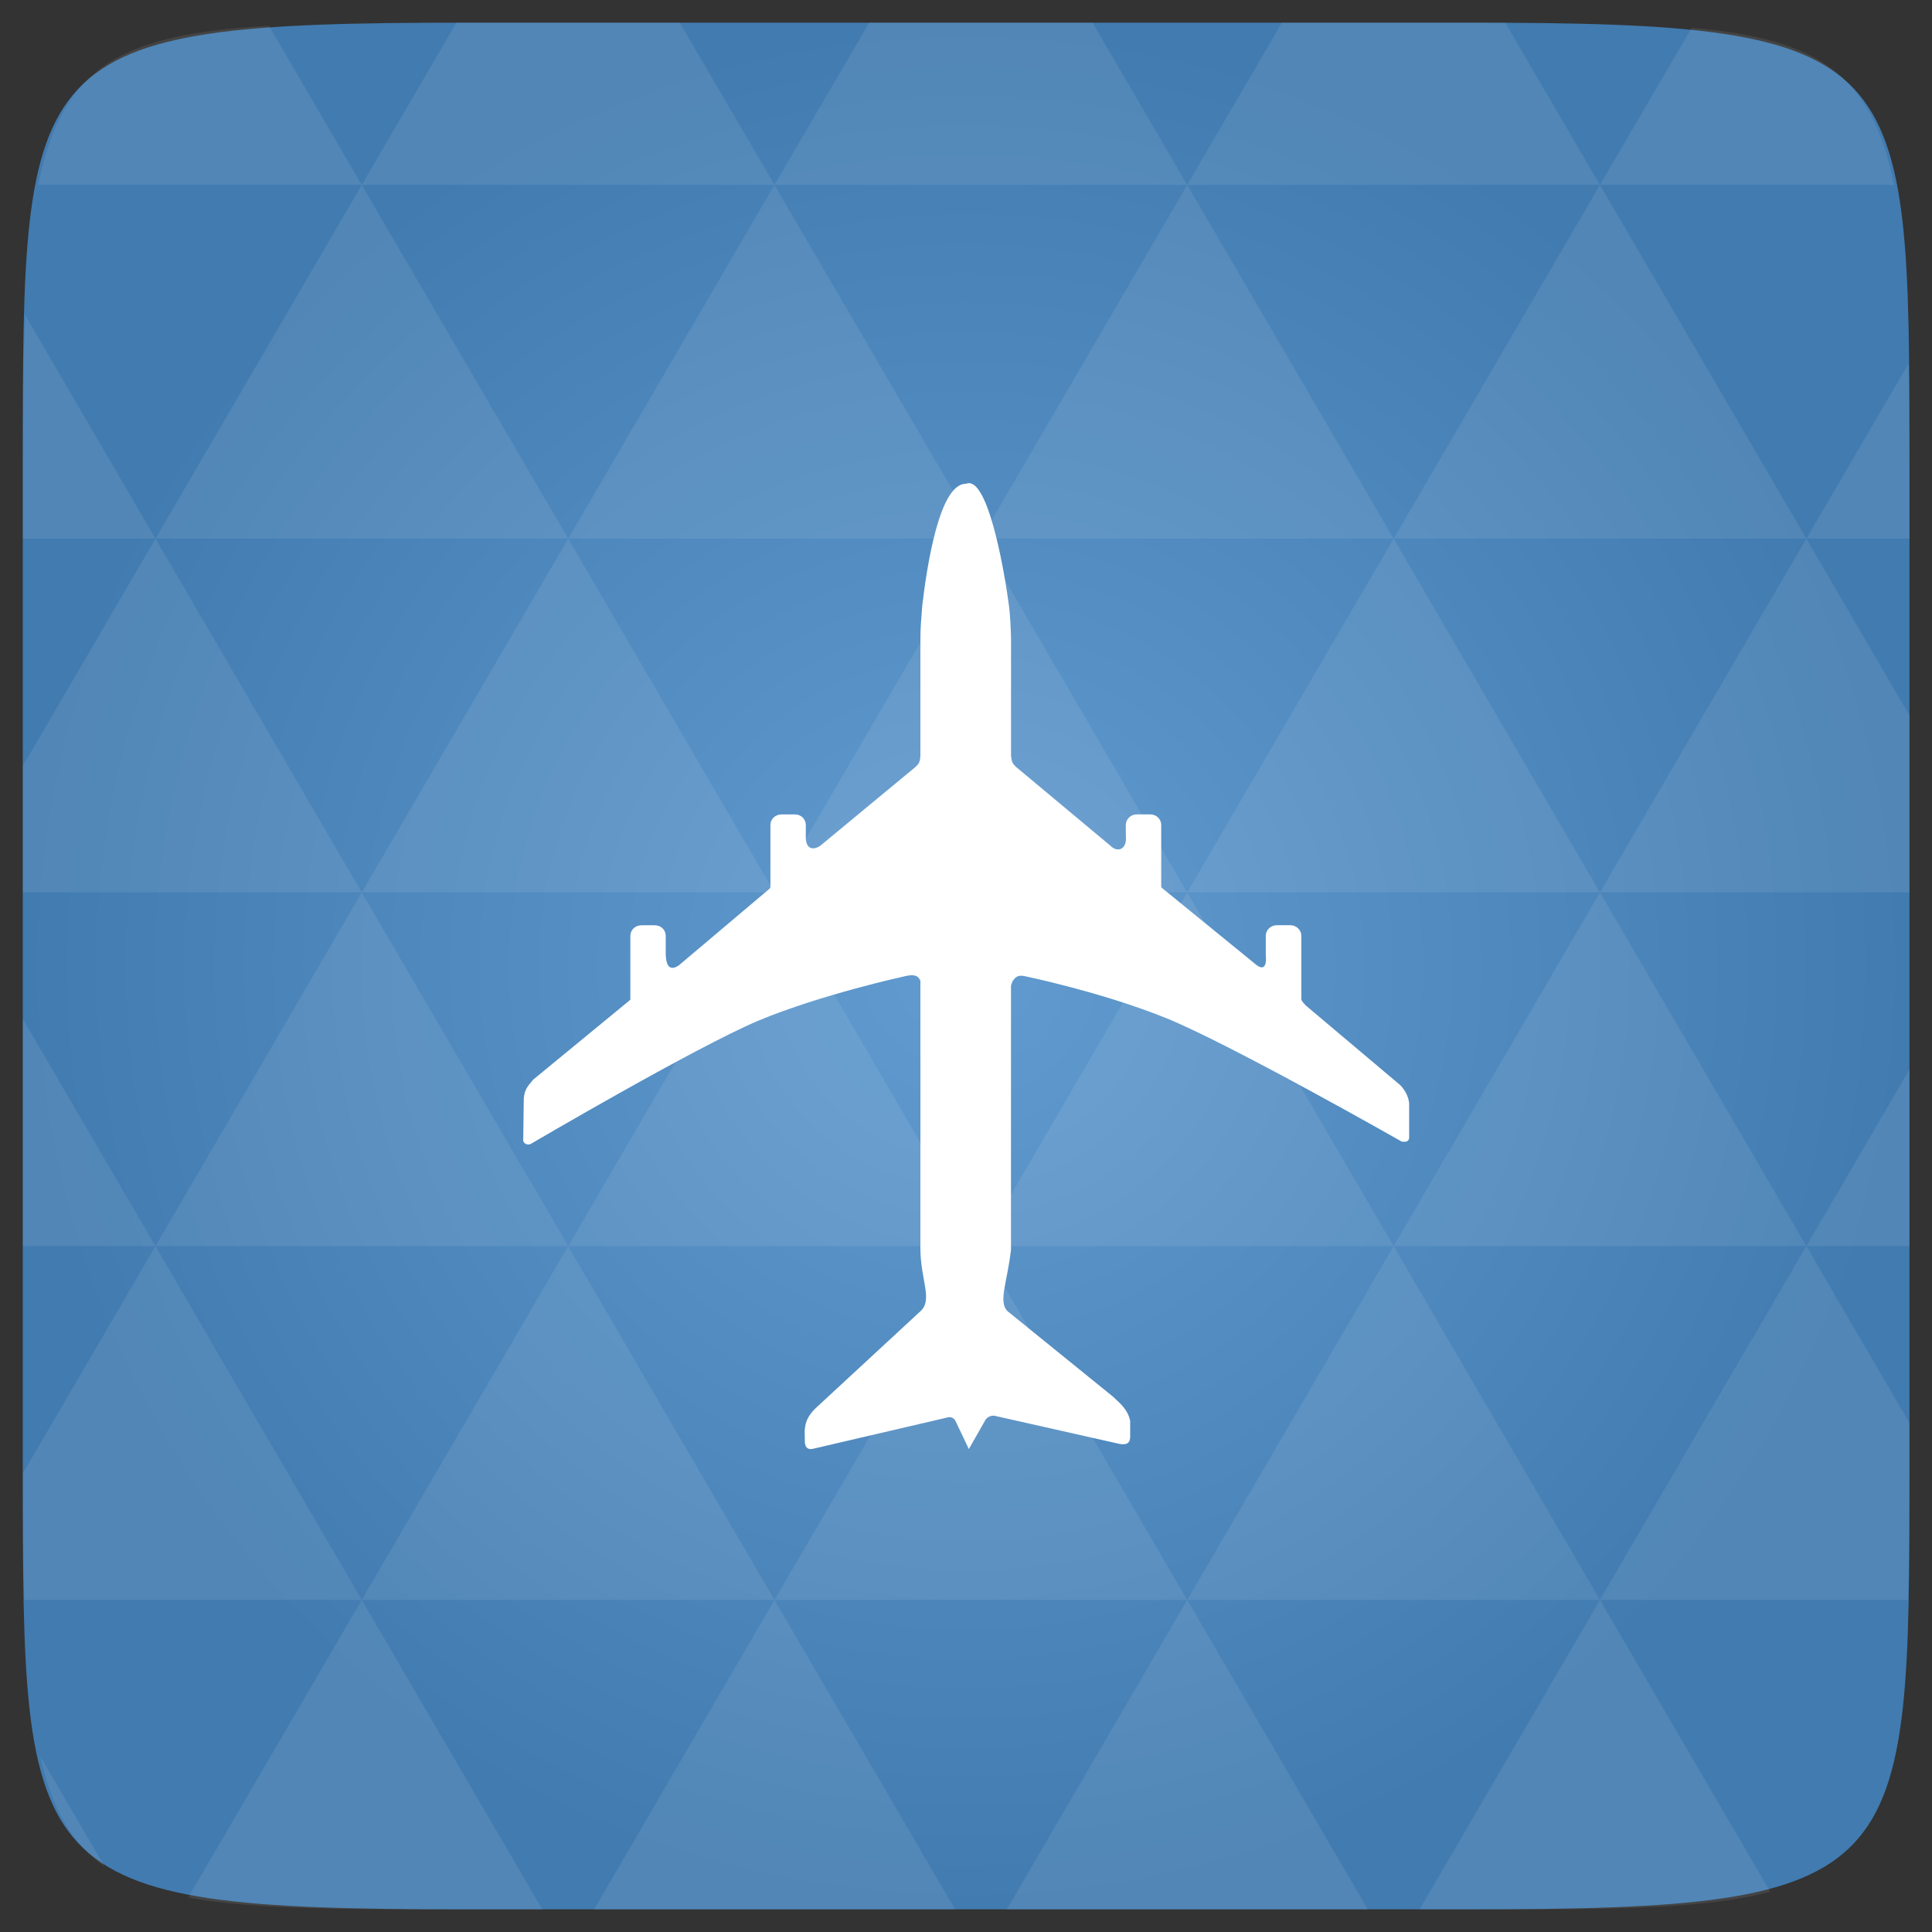 <svg xmlns="http://www.w3.org/2000/svg" viewBox="0 0 48 48"><rect x="0" y="0" width="48" height="48" fill="#333333" stroke="none"/><defs><radialGradient id="0" cx="24" cy="24" r="23.437" gradientUnits="userSpaceOnUse"><stop stop-color="#619bd0"/><stop offset="1" stop-color="#417bb0"/></radialGradient></defs><path d="m 47.44 11.547 l 0 24.906 c 0 10.25 0 10.984 -10.984 10.984 l -24.902 0 c -10.988 0 -10.988 -0.734 -10.988 -10.984 l 0 -24.906 c 0 -10.25 0 -10.984 10.988 -10.984 l 24.902 0 c 10.984 0 10.984 0.734 10.984 10.984" fill="url(#0)"/><path d="m 23.992 12.02 c -0.652 0 -0.965 2.051 -1.078 3.02 c -0.023 0.293 -0.047 0.559 -0.047 0.828 l 0 2.902 c -0.008 0.168 -0.039 0.211 -0.137 0.297 l -2.355 1.949 c -0.16 0.105 -0.371 0.102 -0.355 -0.262 l 0 -0.258 c 0 -0.145 -0.117 -0.262 -0.27 -0.262 l -0.336 0 c -0.152 0 -0.273 0.117 -0.273 0.262 l 0 1.52 c 0 0.047 -0.008 0.051 -0.043 0.082 l -2.234 1.887 c -0.227 0.152 -0.313 0.004 -0.324 -0.262 l 0 -0.473 c 0 -0.145 -0.117 -0.262 -0.27 -0.262 l -0.336 0 c -0.152 0 -0.273 0.117 -0.273 0.262 l 0 1.574 c 0 0.02 -0.008 0.023 -0.02 0.031 l -2.395 1.969 c -0.152 0.184 -0.242 0.27 -0.234 0.582 l -0.012 0.887 c -0.02 0.117 0.102 0.168 0.184 0.129 c 0 0 4.09 -2.402 5.656 -3.063 c 1.57 -0.656 3.66 -1.109 3.66 -1.109 c 0.16 -0.035 0.305 -0.043 0.367 0.121 l 0 6.648 c 0.004 0.793 0.316 1.273 0 1.559 l -2.609 2.414 c -0.156 0.16 -0.25 0.297 -0.266 0.555 l 0.004 0.277 c 0.008 0.125 0.059 0.191 0.18 0.176 l 3.336 -0.777 c 0.086 -0.027 0.156 -0.02 0.219 0.063 l 0.34 0.715 l 0.418 -0.734 c 0.059 -0.078 0.168 -0.113 0.25 -0.086 c 1.027 0.23 2.055 0.461 3.086 0.695 c 0.129 0.016 0.238 0.012 0.254 -0.156 l 0 -0.422 c -0.066 -0.289 -0.242 -0.422 -0.426 -0.598 l -2.617 -2.121 c -0.246 -0.234 -0.004 -0.734 0.082 -1.535 l 0 -6.57 l 0.004 0 l 0 -0.008 l 0.008 0 c 0 -0.012 0.004 -0.02 0.004 -0.027 c 0.004 -0.012 0.008 -0.02 0.012 -0.027 c 0 -0.008 0.004 -0.016 0.008 -0.02 c 0.004 -0.008 0.004 -0.02 0.008 -0.023 c 0.004 -0.008 0.016 -0.016 0.02 -0.02 c 0.004 -0.008 0.008 -0.02 0.016 -0.023 c 0.004 -0.008 0.008 -0.012 0.016 -0.02 c 0.004 -0.004 0.012 -0.012 0.016 -0.016 c 0.008 -0.004 0.012 -0.008 0.02 -0.012 c 0.008 -0.008 0.016 -0.012 0.023 -0.016 c 0.008 -0.004 0.012 -0.004 0.02 -0.008 c 0.012 -0.004 0.02 -0.004 0.027 -0.008 c 0.012 0 0.02 0 0.027 -0.004 c 0.012 0 0.023 0 0.031 0 c 0.012 0 0.023 0.004 0.035 0.004 c 0.012 0 0.023 0 0.035 0.004 c 0 0 1.898 0.391 3.5 1.035 c 1.602 0.645 5.871 3.074 5.871 3.074 c 0.098 0.02 0.18 0.008 0.191 -0.086 l 0 -0.82 c 0.004 -0.219 -0.141 -0.418 -0.234 -0.504 l -2.34 -1.973 c -0.082 -0.094 -0.105 -0.113 -0.105 -0.168 l 0 -1.559 c 0 -0.145 -0.125 -0.262 -0.27 -0.262 l -0.34 0 c -0.148 0 -0.273 0.117 -0.273 0.262 l 0 0.473 c 0.027 0.281 -0.051 0.387 -0.23 0.254 l -2.305 -1.879 c -0.051 -0.043 -0.063 -0.043 -0.063 -0.086 l 0 -1.516 c 0 -0.145 -0.121 -0.262 -0.273 -0.262 l -0.336 0 c -0.145 0 -0.27 0.117 -0.27 0.262 l 0 0.258 c 0.039 0.363 -0.211 0.434 -0.379 0.262 l -2.344 -1.957 c -0.105 -0.094 -0.113 -0.148 -0.129 -0.281 l 0 -2.91 c -0.008 -0.285 -0.02 -0.609 -0.059 -0.871 c -0.137 -1.02 -0.551 -3.219 -1.066 -2.973 m 0 0" fill="#fff" fill-rule="evenodd"/><path d="m 38.27 47.44 c 2.543 -0.012 4.379 -0.082 5.711 -0.441 l -4.23 -7.25 -4.484 7.691 1.191 0 c 0.641 0 1.242 0 1.813 0 z m 1.48 -7.691 -5.125 -8.789 -5.129 8.789 z m 0 0 7.652 0 c 0.031 -0.973 0.039 -2.063 0.039 -3.297 l 0 -1.098 -2.563 -4.395 z m 5.129 -8.789 -5.129 -8.789 -5.125 8.789 z m 0 0 2.563 0 0 -4.395 z m -10.254 0 -5.129 -8.789 -5.125 8.789 z m -10.254 0 -5.129 8.789 10.254 0 z m 0 0 -5.129 -8.789 -5.125 8.789 z m -10.254 0 -5.129 8.789 10.254 0 z m 0 0 -5.129 -8.789 -5.125 8.789 z m -10.254 0 -3.297 5.648 c 0 1.168 0.012 2.211 0.039 3.141 l 8.383 0 z m 0 0 -3.297 -5.648 0 5.648 z m 5.125 8.789 -4.313 7.395 c 1.598 0.293 3.809 0.297 6.879 0.297 l 1.922 0 z m 0 -17.578 -5.125 -8.789 -3.297 5.648 0 3.141 z m 0 0 10.254 0 -5.125 -8.789 z m 5.129 -8.789 -5.129 -8.789 -5.125 8.789 z m 0 0 10.254 0 -5.129 -8.789 z m 5.125 -8.789 -2.352 -4.03 -5.336 0 c -0.078 0 -0.141 0 -0.215 0 l -2.352 4.03 z m 0 0 10.254 0 -2.352 -4.03 -5.551 0 z m 10.254 0 10.254 0 l -2.352 -4.03 c -0.313 0 -0.609 0 -0.941 0 l -4.609 0 z m 0 0 -5.125 8.789 10.254 0 z m 5.129 8.789 10.254 0 -5.129 -8.789 z m 0 0 -5.129 8.789 10.254 0 z m 5.125 8.789 7.691 0 0 -4.395 -2.563 -4.395 z m 5.129 -8.789 2.563 0 0 -1.832 c 0 -0.914 -0.008 -1.75 -0.023 -2.523 z m -15.383 8.789 -5.125 -8.789 -5.129 8.789 z m 10.254 -17.578 7.309 0 c -0.555 -2.758 -1.887 -3.629 -5.03 -3.902 z m -30.762 0 l -2.305 -3.953 c -3.66 0.207 -5.141 0.996 -5.734 3.953 z m -5.125 8.789 l -3.238 -5.555 c -0.043 1.074 -0.059 2.309 -0.059 3.723 l 0 1.832 z m 15.379 26.367 -4.484 7.691 8.973 0 z m 10.254 0 -4.484 7.691 8.973 0 z m -26.898 6.621 -1.602 -2.746 c 0.293 1.316 0.785 2.18 1.602 2.746 z" fill="#fff" fill-opacity="0.085"/></svg>